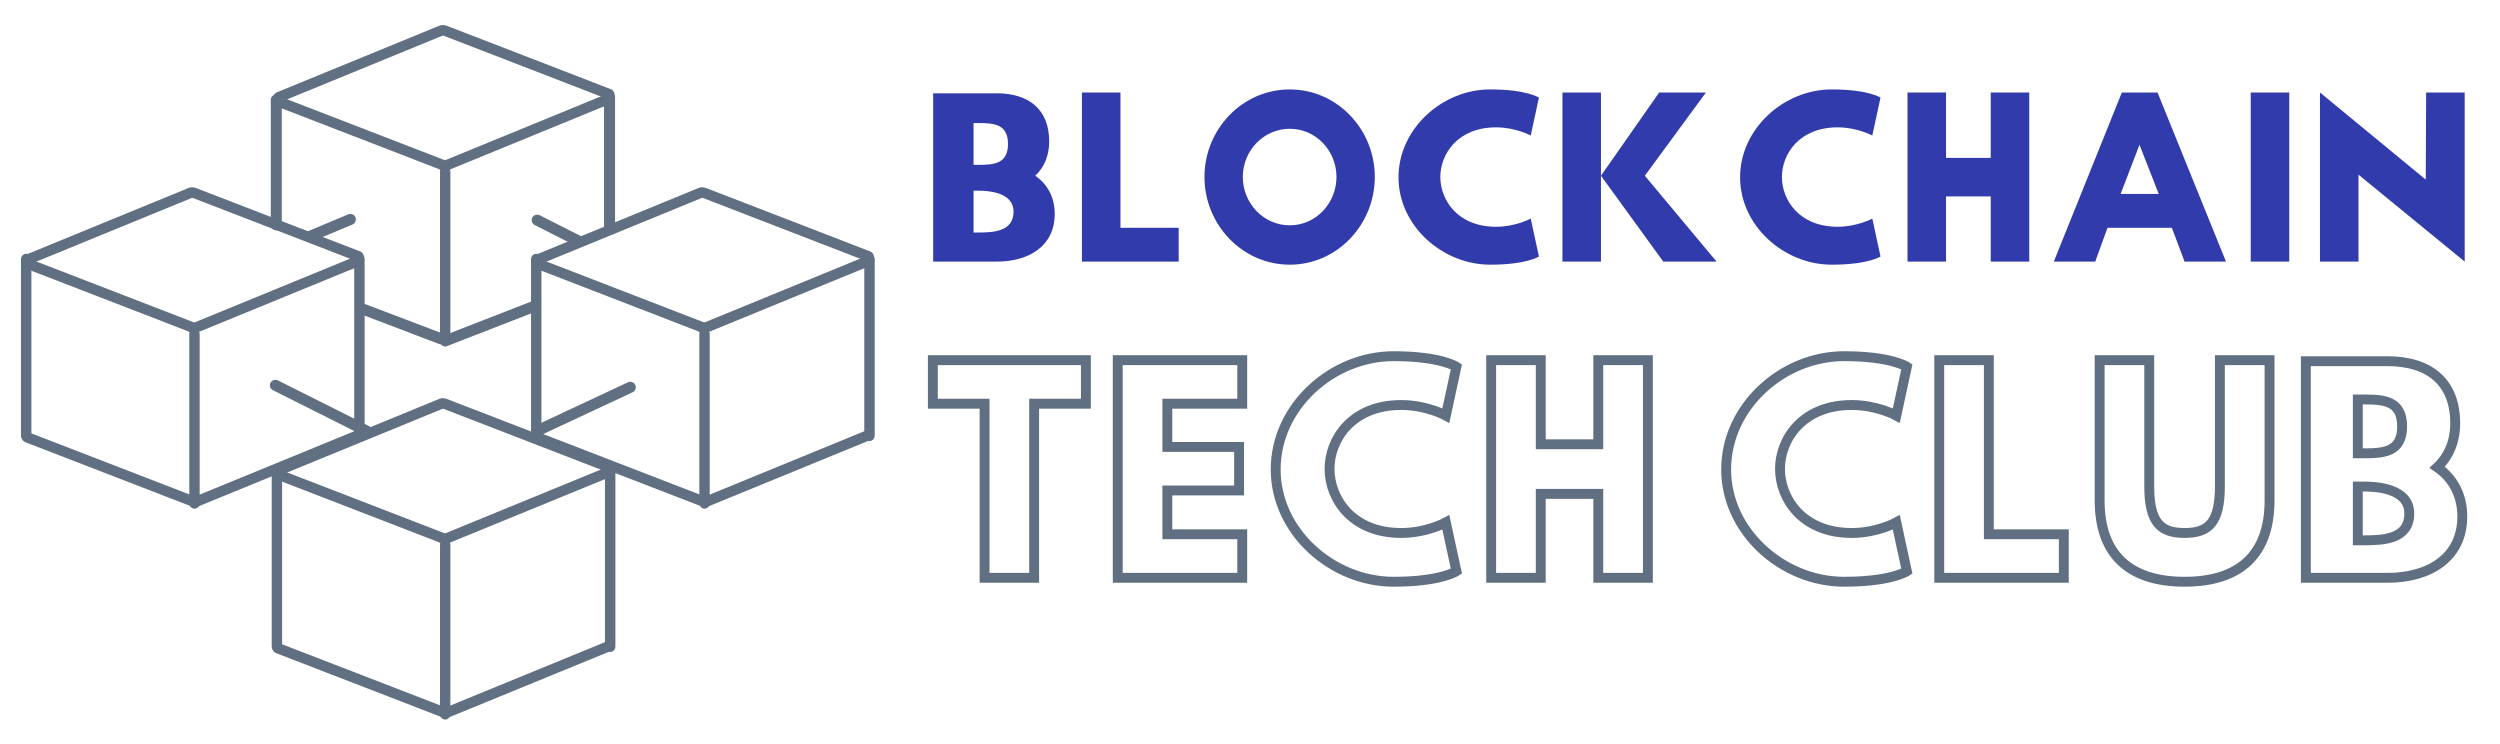 <svg xmlns="http://www.w3.org/2000/svg" xmlns:xlink="http://www.w3.org/1999/xlink" width="994" zoomAndPan="magnify" viewBox="0 0 745.5 222" height="296" preserveAspectRatio="xMidYMid meet" version="1.0"><defs><g/><clipPath id="id1"><path d="M 64 175 L 151 175 L 151 221.926 L 64 221.926 Z M 64 175 " clip-rule="nonzero"/></clipPath><clipPath id="id2"><path d="M 114 175 L 200 175 L 200 221.926 L 114 221.926 Z M 114 175 " clip-rule="nonzero"/></clipPath><clipPath id="id3"><path d="M 64 0.074 L 151 0.074 L 151 47 L 64 47 Z M 64 0.074 " clip-rule="nonzero"/></clipPath><clipPath id="id4"><path d="M 114 0.074 L 201 0.074 L 201 46 L 114 46 Z M 114 0.074 " clip-rule="nonzero"/></clipPath><clipPath id="id5"><path d="M 261 89 L 745 89 L 745 191 L 261 191 Z M 261 89 " clip-rule="nonzero"/></clipPath></defs><path stroke-linecap="round" transform="matrix(0, -3.254, 3.091, 0, 132.757, 214.578)" fill="none" stroke-linejoin="miter" d="M 0.501 0 L 15.985 0 " stroke="#607082" stroke-width="1" stroke-opacity="1" stroke-miterlimit="4"/><g clip-path="url(#id1)"><path stroke-linecap="round" transform="matrix(3.074, 1.188, -1.12, 2.898, 81.347, 192.716)" fill="none" stroke-linejoin="miter" d="M 0.499 -0 L 16.445 -0 " stroke="#607082" stroke-width="1" stroke-opacity="1" stroke-miterlimit="4"/></g><path stroke-linecap="round" transform="matrix(0, 3.296, -3.107, 0, 82.574, 138.562)" fill="none" stroke-linejoin="miter" d="M 0.5 -0 L 16.446 -0 " stroke="#607082" stroke-width="1" stroke-opacity="1" stroke-miterlimit="4"/><path stroke-linecap="round" transform="matrix(0, 3.296, -3.107, 0, 181.951, 138.562)" fill="none" stroke-linejoin="miter" d="M 0.5 -0.001 L 16.446 -0.001 " stroke="#607082" stroke-width="1" stroke-opacity="1" stroke-miterlimit="4"/><g clip-path="url(#id2)"><path stroke-linecap="round" transform="matrix(3.049, -1.25, 1.178, 2.874, 131.286, 213.303)" fill="none" stroke-linejoin="miter" d="M 0.499 0 L 16.446 -0 " stroke="#607082" stroke-width="1" stroke-opacity="1" stroke-miterlimit="4"/></g><path stroke-linecap="round" transform="matrix(3.074, 1.188, -1.12, 2.898, 81.347, 140.888)" fill="none" stroke-linejoin="miter" d="M 0.499 -0 L 16.445 0 " stroke="#607082" stroke-width="1" stroke-opacity="1" stroke-miterlimit="4"/><path stroke-linecap="round" transform="matrix(3.049, -1.25, 1.178, 2.874, 130.933, 161.475)" fill="none" stroke-linejoin="miter" d="M 0.5 -0.001 L 16.446 0 " stroke="#607082" stroke-width="1" stroke-opacity="1" stroke-miterlimit="4"/><path stroke-linecap="round" transform="matrix(3.049, -1.25, 1.178, 2.874, 81.597, 140.88)" fill="none" stroke-linejoin="miter" d="M 0.5 -0 L 16.446 0 " stroke="#607082" stroke-width="1" stroke-opacity="1" stroke-miterlimit="4"/><path stroke-linecap="round" transform="matrix(3.074, 1.188, -1.12, 2.898, 131.036, 119.781)" fill="none" stroke-linejoin="miter" d="M 0.5 -0 L 16.446 0 " stroke="#607082" stroke-width="1" stroke-opacity="1" stroke-miterlimit="4"/><path stroke-linecap="round" transform="matrix(0, -3.254, 3.091, 0, 57.991, 151.684)" fill="none" stroke-linejoin="miter" d="M 0.5 0 L 15.985 0 " stroke="#607082" stroke-width="1" stroke-opacity="1" stroke-miterlimit="4"/><path stroke-linecap="round" transform="matrix(3.074, 1.188, -1.12, 2.898, 6.581, 129.823)" fill="none" stroke-linejoin="miter" d="M 0.5 0.001 L 16.446 -0 " stroke="#607082" stroke-width="1" stroke-opacity="1" stroke-miterlimit="4"/><path stroke-linecap="round" transform="matrix(0, 3.296, -3.107, 0, 7.808, 75.668)" fill="none" stroke-linejoin="miter" d="M 0.5 -0 L 16.447 -0 " stroke="#607082" stroke-width="1" stroke-opacity="1" stroke-miterlimit="4"/><path stroke-linecap="round" transform="matrix(0, 3.296, -3.107, 0, 107.185, 75.668)" fill="none" stroke-linejoin="miter" d="M 0.5 0.001 L 16.447 0.001 " stroke="#607082" stroke-width="1" stroke-opacity="1" stroke-miterlimit="4"/><path stroke-linecap="round" transform="matrix(3.049, -1.25, 1.178, 2.874, 56.519, 150.409)" fill="none" stroke-linejoin="miter" d="M 0.5 0 L 16.446 -0 " stroke="#607082" stroke-width="1" stroke-opacity="1" stroke-miterlimit="4"/><path stroke-linecap="round" transform="matrix(3.074, 1.188, -1.12, 2.898, 6.581, 77.994)" fill="none" stroke-linejoin="miter" d="M 0.5 -0 L 16.446 -0 " stroke="#607082" stroke-width="1" stroke-opacity="1" stroke-miterlimit="4"/><path stroke-linecap="round" transform="matrix(3.049, -1.25, 1.178, 2.874, 56.167, 98.581)" fill="none" stroke-linejoin="miter" d="M 0.5 0 L 16.446 -0 " stroke="#607082" stroke-width="1" stroke-opacity="1" stroke-miterlimit="4"/><path stroke-linecap="round" transform="matrix(3.049, -1.25, 1.178, 2.874, 6.831, 77.986)" fill="none" stroke-linejoin="miter" d="M 0.5 -0 L 16.446 0 " stroke="#607082" stroke-width="1" stroke-opacity="1" stroke-miterlimit="4"/><path stroke-linecap="round" transform="matrix(3.074, 1.188, -1.12, 2.898, 56.27, 56.887)" fill="none" stroke-linejoin="miter" d="M 0.501 -0 L 16.447 0 " stroke="#607082" stroke-width="1" stroke-opacity="1" stroke-miterlimit="4"/><path stroke-linecap="round" transform="matrix(0, -3.254, 3.091, 0, 210.088, 151.684)" fill="none" stroke-linejoin="miter" d="M 0.5 0.001 L 15.985 0.001 " stroke="#607082" stroke-width="1" stroke-opacity="1" stroke-miterlimit="4"/><path stroke-linecap="round" transform="matrix(3.074, 1.188, -1.12, 2.898, 158.678, 129.823)" fill="none" stroke-linejoin="miter" d="M 0.5 0 L 16.446 -0 " stroke="#607082" stroke-width="1" stroke-opacity="1" stroke-miterlimit="4"/><path stroke-linecap="round" transform="matrix(0, 3.296, -3.107, 0, 159.905, 75.668)" fill="none" stroke-linejoin="miter" d="M 0.5 -0 L 16.447 -0 " stroke="#607082" stroke-width="1" stroke-opacity="1" stroke-miterlimit="4"/><path stroke-linecap="round" transform="matrix(0, 3.296, -3.107, 0, 259.282, 75.668)" fill="none" stroke-linejoin="miter" d="M 0.5 0 L 16.447 0 " stroke="#607082" stroke-width="1" stroke-opacity="1" stroke-miterlimit="4"/><path stroke-linecap="round" transform="matrix(3.049, -1.25, 1.178, 2.874, 208.616, 150.409)" fill="none" stroke-linejoin="miter" d="M 0.5 0 L 16.446 -0 " stroke="#607082" stroke-width="1" stroke-opacity="1" stroke-miterlimit="4"/><path stroke-linecap="round" transform="matrix(3.074, 1.188, -1.12, 2.898, 158.678, 77.994)" fill="none" stroke-linejoin="miter" d="M 0.5 -0.001 L 16.446 -0 " stroke="#607082" stroke-width="1" stroke-opacity="1" stroke-miterlimit="4"/><path stroke-linecap="round" transform="matrix(3.049, -1.25, 1.178, 2.874, 208.264, 98.581)" fill="none" stroke-linejoin="miter" d="M 0.5 0 L 16.446 -0 " stroke="#607082" stroke-width="1" stroke-opacity="1" stroke-miterlimit="4"/><path stroke-linecap="round" transform="matrix(3.049, -1.25, 1.178, 2.874, 158.928, 77.986)" fill="none" stroke-linejoin="miter" d="M 0.5 -0 L 16.446 0 " stroke="#607082" stroke-width="1" stroke-opacity="1" stroke-miterlimit="4"/><path stroke-linecap="round" transform="matrix(3.074, 1.188, -1.12, 2.898, 208.367, 56.887)" fill="none" stroke-linejoin="miter" d="M 0.5 0 L 16.446 0 " stroke="#607082" stroke-width="1" stroke-opacity="1" stroke-miterlimit="4"/><path stroke-linecap="round" transform="matrix(0, -3.254, 3.091, 0, 132.757, 103.302)" fill="none" stroke-linejoin="miter" d="M 0.5 0 L 15.986 0 " stroke="#607082" stroke-width="1" stroke-opacity="1" stroke-miterlimit="4"/><path stroke-linecap="round" transform="matrix(3.061, 1.164, -1.168, 3.07, 106.499, 91.525)" fill="none" stroke-linejoin="miter" d="M 0.501 0 L 8.198 -0 " stroke="#607082" stroke-width="1" stroke-opacity="1" stroke-miterlimit="4"/><path stroke-linecap="round" transform="matrix(0, 3.269, -3.285, 0, 82.388, 28.169)" fill="none" stroke-linejoin="miter" d="M 0.5 0 L 11.896 0 " stroke="#607082" stroke-width="1" stroke-opacity="1" stroke-miterlimit="4"/><path stroke-linecap="round" transform="matrix(0, 3.253, -3.285, 0, 181.768, 27.293)" fill="none" stroke-linejoin="miter" d="M 0.501 -0 L 12.628 -0 " stroke="#607082" stroke-width="1" stroke-opacity="1" stroke-miterlimit="4"/><path stroke-linecap="round" transform="matrix(3.05, -1.186, 1.191, 3.061, 131.355, 102.203)" fill="none" stroke-linejoin="miter" d="M 0.5 -0 L 9.209 -0 " stroke="#607082" stroke-width="1" stroke-opacity="1" stroke-miterlimit="4"/><path stroke-linecap="round" transform="matrix(3.074, 1.188, -1.12, 2.898, 81.347, 29.612)" fill="none" stroke-linejoin="miter" d="M 0.5 0.001 L 16.445 -0 " stroke="#607082" stroke-width="1" stroke-opacity="1" stroke-miterlimit="4"/><path stroke-linecap="round" transform="matrix(3.049, -1.25, 1.178, 2.874, 130.933, 50.199)" fill="none" stroke-linejoin="miter" d="M 0.5 0 L 16.446 -0 " stroke="#607082" stroke-width="1" stroke-opacity="1" stroke-miterlimit="4"/><g clip-path="url(#id3)"><path stroke-linecap="round" transform="matrix(3.049, -1.25, 1.178, 2.874, 81.597, 29.604)" fill="none" stroke-linejoin="miter" d="M 0.5 0 L 16.446 -0 " stroke="#607082" stroke-width="1" stroke-opacity="1" stroke-miterlimit="4"/></g><g clip-path="url(#id4)"><path stroke-linecap="round" transform="matrix(3.074, 1.188, -1.12, 2.898, 131.036, 8.505)" fill="none" stroke-linejoin="miter" d="M 0.5 -0.001 L 16.446 -0 " stroke="#607082" stroke-width="1" stroke-opacity="1" stroke-miterlimit="4"/></g><path stroke-linecap="round" transform="matrix(2.97, 1.49, -1.473, 2.936, 80.652, 114.154)" fill="none" stroke-linejoin="miter" d="M 0.5 0 L 9.719 0 " stroke="#607082" stroke-width="1" stroke-opacity="1" stroke-miterlimit="4"/><path stroke-linecap="round" transform="matrix(3.01, -1.408, 1.391, 2.975, 158.679, 129.177)" fill="none" stroke-linejoin="miter" d="M 0.5 -0 L 9.718 -0 " stroke="#607082" stroke-width="1" stroke-opacity="1" stroke-miterlimit="4"/><path stroke-linecap="round" transform="matrix(3.055, -1.28, 1.269, 3.029, 90.835, 71.149)" fill="none" stroke-linejoin="miter" d="M 0.5 -0 L 4.462 -0 " stroke="#607082" stroke-width="1" stroke-opacity="1" stroke-miterlimit="4"/><path stroke-linecap="round" transform="matrix(2.986, 1.511, -1.483, 2.931, 158.72, 64.903)" fill="none" stroke-linejoin="miter" d="M 0.501 0 L 4.736 0 " stroke="#607082" stroke-width="1" stroke-opacity="1" stroke-miterlimit="4"/><g fill="#313bac" fill-opacity="1"><g transform="translate(274.177, 78.011)"><g><path d="M 16.137 -28.852 L 16.137 -41.32 L 17.602 -41.32 C 22.188 -41.32 26.406 -41.012 26.406 -35.086 C 26.406 -29.156 22.188 -28.852 17.602 -28.852 Z M 16.137 -21.148 L 17.602 -21.148 C 20.109 -21.148 28.055 -20.844 28.055 -14.914 C 28.055 -8.984 22.188 -8.68 17.602 -8.68 L 16.137 -8.68 Z M 34.535 -25.609 C 37.164 -28.055 38.691 -31.539 38.691 -35.816 C 38.691 -45.168 32.883 -50.184 23.043 -50.184 L 4.094 -50.184 L 4.094 0 L 23.043 0 C 32.883 0 40.34 -4.828 40.34 -14.18 C 40.34 -19.254 38.141 -23.105 34.535 -25.609 Z M 34.535 -25.609 "/></g></g></g><g fill="#313bac" fill-opacity="1"><g transform="translate(318.599, 78.011)"><g><path d="M 15.523 -50.426 L 4.035 -50.426 L 4.035 0 L 32.883 0 L 32.883 -10.086 L 15.523 -10.086 Z M 15.523 -50.426 "/></g></g></g><g fill="#313bac" fill-opacity="1"><g transform="translate(355.505, 78.011)"><g><path d="M 15.098 -25.242 C 15.098 -33.066 21.27 -39.609 29.094 -39.609 C 36.918 -39.609 43.031 -33.066 43.031 -25.242 C 43.031 -17.422 36.918 -10.82 29.094 -10.82 C 21.27 -10.82 15.098 -17.422 15.098 -25.242 Z M 3.668 -25.242 C 3.668 -11.062 14.914 0.918 29.094 0.918 C 43.273 0.918 54.461 -11.062 54.461 -25.242 C 54.461 -39.426 43.273 -51.344 29.094 -51.344 C 14.914 -51.344 3.668 -39.426 3.668 -25.242 Z M 3.668 -25.242 "/></g></g></g><g fill="#313bac" fill-opacity="1"><g transform="translate(413.614, 78.011)"><g><path d="M 45.293 -1.527 L 42.848 -12.836 C 42.848 -12.836 38.387 -10.391 32.516 -10.391 C 20.965 -10.391 15.891 -18.461 15.891 -25.242 C 15.891 -31.969 20.965 -40.035 32.516 -40.035 C 38.387 -40.035 42.848 -37.59 42.848 -37.59 L 45.293 -48.898 C 45.293 -48.898 41.688 -51.344 30.746 -51.344 C 16.441 -51.344 3.422 -39.609 3.422 -25.121 C 3.422 -10.695 16.504 0.918 30.746 0.918 C 41.688 0.918 45.293 -1.527 45.293 -1.527 Z M 45.293 -1.527 "/></g></g></g><g fill="#313bac" fill-opacity="1"><g transform="translate(462.374, 78.011)"><g><path d="M 49.508 0 L 28.117 -25.609 L 46.332 -50.426 L 32.395 -50.426 L 15.035 -25.609 L 15.035 -50.426 L 3.547 -50.426 L 3.547 0 L 15.035 0 L 15.035 -25.609 L 33.617 0 Z M 49.508 0 "/></g></g></g><g fill="#313bac" fill-opacity="1"><g transform="translate(515.473, 78.011)"><g><path d="M 45.293 -1.527 L 42.848 -12.836 C 42.848 -12.836 38.387 -10.391 32.516 -10.391 C 20.965 -10.391 15.891 -18.461 15.891 -25.242 C 15.891 -31.969 20.965 -40.035 32.516 -40.035 C 38.387 -40.035 42.848 -37.59 42.848 -37.59 L 45.293 -48.898 C 45.293 -48.898 41.688 -51.344 30.746 -51.344 C 16.441 -51.344 3.422 -39.609 3.422 -25.121 C 3.422 -10.695 16.504 0.918 30.746 0.918 C 41.688 0.918 45.293 -1.527 45.293 -1.527 Z M 45.293 -1.527 "/></g></g></g><g fill="#313bac" fill-opacity="1"><g transform="translate(564.233, 78.011)"><g><path d="M 40.891 -50.426 L 29.398 -50.426 L 29.398 -30.93 L 16.074 -30.93 L 16.074 -50.426 L 4.586 -50.426 L 4.586 0 L 16.074 0 L 16.074 -19.438 L 29.398 -19.438 L 29.398 0 L 40.891 0 Z M 40.891 -50.426 "/></g></g></g><g fill="#313bac" fill-opacity="1"><g transform="translate(609.693, 78.011)"><g><path d="M 33.68 -50.426 L 23.043 -50.426 L 2.75 0 L 15.098 0 L 18.766 -10.086 L 37.957 -10.086 L 41.746 0 L 54.094 0 Z M 34.047 -20.172 L 22.676 -20.172 L 28.301 -34.84 Z M 34.047 -20.172 "/></g></g></g><g fill="#313bac" fill-opacity="1"><g transform="translate(666.58, 78.011)"><g><path d="M 16.074 -50.426 L 4.586 -50.426 L 4.586 0 L 16.074 0 Z M 16.074 -50.426 "/></g></g></g><g fill="#313bac" fill-opacity="1"><g transform="translate(687.233, 78.011)"><g><path d="M 4.586 0 L 16.074 0 L 16.074 -25.918 L 47.738 0 L 47.738 -50.426 L 36.246 -50.426 L 36.125 -24.449 L 4.586 -50.426 Z M 4.586 0 "/></g></g></g><g clip-path="url(#id5)"><path stroke-linecap="butt" transform="matrix(1.659, 0, 0, 1.659, 274.11, 95.988)" fill="none" stroke-linejoin="miter" d="M 2.451 14.706 L 11.748 14.706 L 11.748 46 L 20.662 46 L 20.662 14.706 L 29.959 14.706 L 29.959 6.88 L 2.451 6.88 Z M 58.063 6.88 L 35.685 6.88 L 35.685 46 L 58.063 46 L 58.063 38.174 L 44.599 38.174 L 44.599 30.301 L 57.496 30.301 L 57.496 22.475 L 44.599 22.475 L 44.599 14.706 L 58.063 14.706 Z M 96.56 44.818 L 94.66 36.044 C 94.66 36.044 91.199 37.941 86.648 37.941 C 77.687 37.941 73.753 31.679 73.753 26.412 C 73.753 21.202 77.687 14.939 86.648 14.939 C 91.199 14.939 94.66 16.837 94.66 16.837 L 96.56 8.062 C 96.56 8.062 93.758 6.164 85.271 6.164 C 74.179 6.164 64.074 15.273 64.074 26.515 C 64.074 37.699 74.226 46.707 85.271 46.707 C 93.758 46.707 96.56 44.818 96.56 44.818 Z M 130.974 6.88 L 122.06 6.88 L 122.06 22 L 111.722 22 L 111.722 6.88 L 102.806 6.88 L 102.806 46 L 111.722 46 L 111.722 30.916 L 122.06 30.916 L 122.06 46 L 130.974 46 Z M 177.529 44.818 L 175.629 36.044 C 175.629 36.044 172.169 37.941 167.62 37.941 C 158.659 37.941 154.723 31.679 154.723 26.412 C 154.723 21.202 158.659 14.939 167.62 14.939 C 172.169 14.939 175.629 16.837 175.629 16.837 L 177.529 8.062 C 177.529 8.062 174.728 6.164 166.24 6.164 C 155.151 6.164 145.044 15.273 145.044 26.515 C 145.044 37.699 155.196 46.707 166.24 46.707 C 174.728 46.707 177.529 44.818 177.529 44.818 Z M 192.263 6.88 L 183.347 6.88 L 183.347 46 L 205.737 46 L 205.737 38.174 L 192.263 38.174 Z M 242.718 6.88 L 233.792 6.88 L 233.792 29.503 C 233.792 36.044 231.8 37.941 227.449 37.941 C 223.084 37.941 221.093 36.044 221.093 29.503 L 221.093 6.88 L 212.179 6.88 L 212.179 32.107 C 212.179 41.774 217.481 46.707 227.449 46.707 C 237.404 46.707 242.718 41.774 242.718 32.107 Z M 258.584 23.622 L 258.584 13.943 L 259.73 13.943 C 263.285 13.943 266.549 14.186 266.549 18.781 C 266.549 23.379 263.285 23.622 259.73 23.622 Z M 258.584 29.595 L 259.73 29.595 C 261.675 29.595 267.834 29.826 267.834 34.436 C 267.834 39.031 263.285 39.262 259.73 39.262 L 258.584 39.262 Z M 272.858 26.134 C 274.897 24.234 276.089 21.526 276.089 18.214 C 276.089 10.955 271.585 7.066 263.945 7.066 L 249.242 7.066 L 249.242 46 L 263.945 46 C 271.585 46 277.362 42.25 277.362 35.001 C 277.362 31.066 275.66 28.079 272.858 26.134 Z M 272.858 26.134 " stroke="#607082" stroke-width="1.778" stroke-opacity="1" stroke-miterlimit="4"/></g></svg>